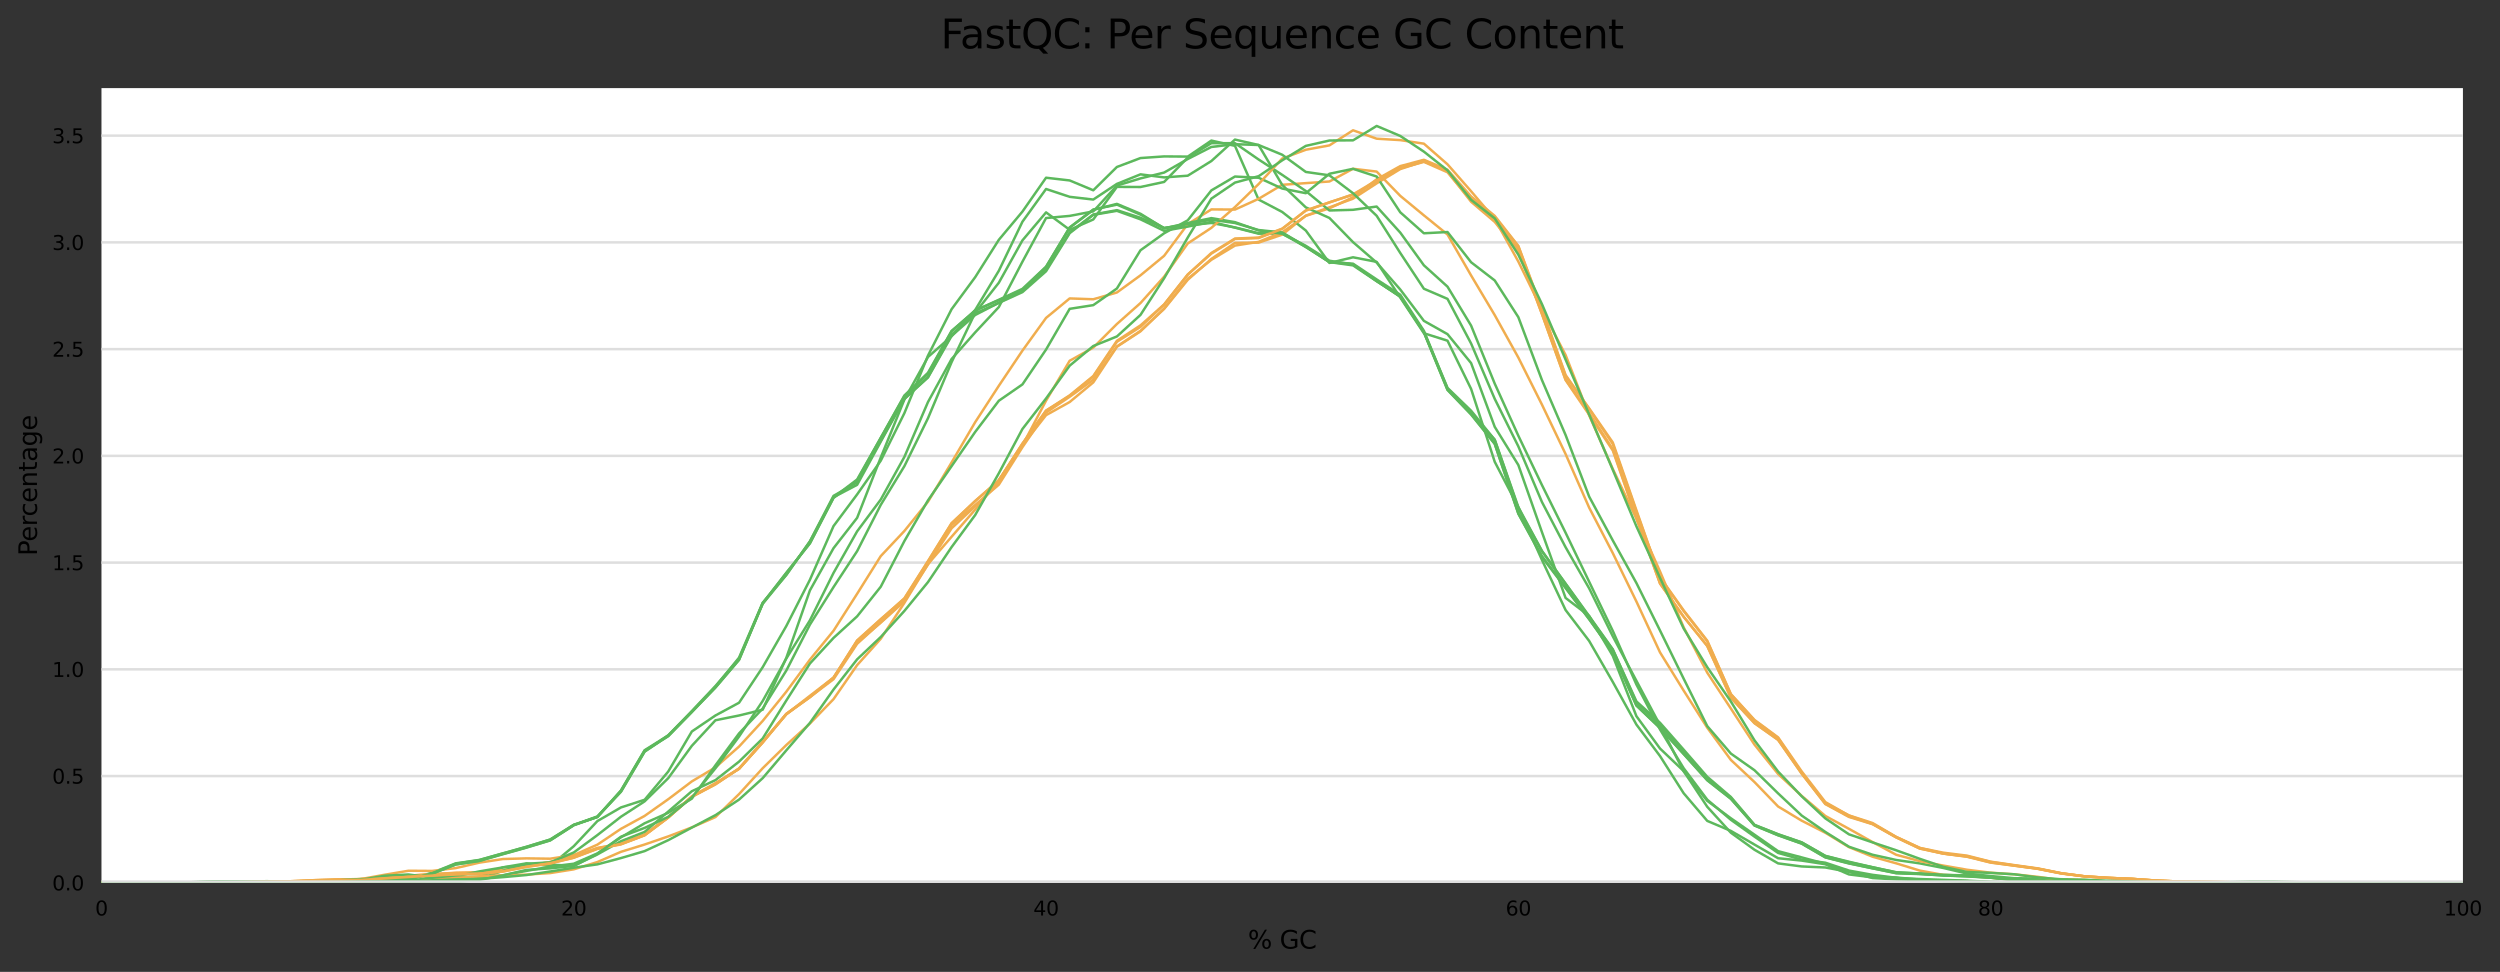 <?xml version="1.0" encoding="utf-8" standalone="no"?>
<!DOCTYPE svg PUBLIC "-//W3C//DTD SVG 1.1//EN"
  "http://www.w3.org/Graphics/SVG/1.1/DTD/svg11.dtd">
<svg height="388.845pt" version="1.1" viewBox="0 0 1000.281 388.845" width="1000.281pt" xmlns="http://www.w3.org/2000/svg" xmlns:xlink="http://www.w3.org/1999/xlink">
 <rect x="0" y="0" width="1000.281" height="388.845" fill="#333333" stroke="none"/>
 <defs>
  <style type="text/css">*{stroke-linecap:butt;stroke-linejoin:round;}</style>
 </defs>
 <g id="figure_1">
  <g id="axes_1">
   <g id="patch_1">
    <path d="M 40.601 353.224 
L 985.446 353.224 
L 985.446 35.256 
L 40.601 35.256 
z
" style="fill:#ffffff;"/>
   </g>
   <g id="matplotlib.axis_1">
    <g id="xtick_1">
     <g id="text_1">
      <!-- 0 -->
      <g transform="translate(38.056 366.303)scale(0.08 -0.08)">
       <defs>
        <path d="M 2034 4250 
Q 1547 4250 1301 3770 
Q 1056 3291 1056 2328 
Q 1056 1369 1301 889 
Q 1547 409 2034 409 
Q 2525 409 2770 889 
Q 3016 1369 3016 2328 
Q 3016 3291 2770 3770 
Q 2525 4250 2034 4250 
z
M 2034 4750 
Q 2819 4750 3233 4129 
Q 3647 3509 3647 2328 
Q 3647 1150 3233 529 
Q 2819 -91 2034 -91 
Q 1250 -91 836 529 
Q 422 1150 422 2328 
Q 422 3509 836 4129 
Q 1250 4750 2034 4750 
z
" id="DejaVuSans-30" transform="scale(0.016)"/>
       </defs>
       <use xlink:href="#DejaVuSans-30"/>
      </g>
     </g>
    </g>
    <g id="xtick_2">
     <g id="text_2">
      <!-- 20 -->
      <g transform="translate(224.48 366.303)scale(0.08 -0.08)">
       <defs>
        <path d="M 1228 531 
L 3431 531 
L 3431 0 
L 469 0 
L 469 531 
Q 828 903 1448 1529 
Q 2069 2156 2228 2338 
Q 2531 2678 2651 2914 
Q 2772 3150 2772 3378 
Q 2772 3750 2511 3984 
Q 2250 4219 1831 4219 
Q 1534 4219 1204 4116 
Q 875 4013 500 3803 
L 500 4441 
Q 881 4594 1212 4672 
Q 1544 4750 1819 4750 
Q 2544 4750 2975 4387 
Q 3406 4025 3406 3419 
Q 3406 3131 3298 2873 
Q 3191 2616 2906 2266 
Q 2828 2175 2409 1742 
Q 1991 1309 1228 531 
z
" id="DejaVuSans-32" transform="scale(0.016)"/>
       </defs>
       <use xlink:href="#DejaVuSans-32"/>
       <use x="63.623" xlink:href="#DejaVuSans-30"/>
      </g>
     </g>
    </g>
    <g id="xtick_3">
     <g id="text_3">
      <!-- 40 -->
      <g transform="translate(413.449 366.303)scale(0.08 -0.08)">
       <defs>
        <path d="M 2419 4116 
L 825 1625 
L 2419 1625 
L 2419 4116 
z
M 2253 4666 
L 3047 4666 
L 3047 1625 
L 3713 1625 
L 3713 1100 
L 3047 1100 
L 3047 0 
L 2419 0 
L 2419 1100 
L 313 1100 
L 313 1709 
L 2253 4666 
z
" id="DejaVuSans-34" transform="scale(0.016)"/>
       </defs>
       <use xlink:href="#DejaVuSans-34"/>
       <use x="63.623" xlink:href="#DejaVuSans-30"/>
      </g>
     </g>
    </g>
    <g id="xtick_4">
     <g id="text_4">
      <!-- 60 -->
      <g transform="translate(602.418 366.303)scale(0.08 -0.08)">
       <defs>
        <path d="M 2113 2584 
Q 1688 2584 1439 2293 
Q 1191 2003 1191 1497 
Q 1191 994 1439 701 
Q 1688 409 2113 409 
Q 2538 409 2786 701 
Q 3034 994 3034 1497 
Q 3034 2003 2786 2293 
Q 2538 2584 2113 2584 
z
M 3366 4563 
L 3366 3988 
Q 3128 4100 2886 4159 
Q 2644 4219 2406 4219 
Q 1781 4219 1451 3797 
Q 1122 3375 1075 2522 
Q 1259 2794 1537 2939 
Q 1816 3084 2150 3084 
Q 2853 3084 3261 2657 
Q 3669 2231 3669 1497 
Q 3669 778 3244 343 
Q 2819 -91 2113 -91 
Q 1303 -91 875 529 
Q 447 1150 447 2328 
Q 447 3434 972 4092 
Q 1497 4750 2381 4750 
Q 2619 4750 2861 4703 
Q 3103 4656 3366 4563 
z
" id="DejaVuSans-36" transform="scale(0.016)"/>
       </defs>
       <use xlink:href="#DejaVuSans-36"/>
       <use x="63.623" xlink:href="#DejaVuSans-30"/>
      </g>
     </g>
    </g>
    <g id="xtick_5">
     <g id="text_5">
      <!-- 80 -->
      <g transform="translate(791.387 366.303)scale(0.08 -0.08)">
       <defs>
        <path d="M 2034 2216 
Q 1584 2216 1326 1975 
Q 1069 1734 1069 1313 
Q 1069 891 1326 650 
Q 1584 409 2034 409 
Q 2484 409 2743 651 
Q 3003 894 3003 1313 
Q 3003 1734 2745 1975 
Q 2488 2216 2034 2216 
z
M 1403 2484 
Q 997 2584 770 2862 
Q 544 3141 544 3541 
Q 544 4100 942 4425 
Q 1341 4750 2034 4750 
Q 2731 4750 3128 4425 
Q 3525 4100 3525 3541 
Q 3525 3141 3298 2862 
Q 3072 2584 2669 2484 
Q 3125 2378 3379 2068 
Q 3634 1759 3634 1313 
Q 3634 634 3220 271 
Q 2806 -91 2034 -91 
Q 1263 -91 848 271 
Q 434 634 434 1313 
Q 434 1759 690 2068 
Q 947 2378 1403 2484 
z
M 1172 3481 
Q 1172 3119 1398 2916 
Q 1625 2713 2034 2713 
Q 2441 2713 2670 2916 
Q 2900 3119 2900 3481 
Q 2900 3844 2670 4047 
Q 2441 4250 2034 4250 
Q 1625 4250 1398 4047 
Q 1172 3844 1172 3481 
z
" id="DejaVuSans-38" transform="scale(0.016)"/>
       </defs>
       <use xlink:href="#DejaVuSans-38"/>
       <use x="63.623" xlink:href="#DejaVuSans-30"/>
      </g>
     </g>
    </g>
    <g id="xtick_6">
     <g id="text_6">
      <!-- 100 -->
      <g transform="translate(977.811 366.303)scale(0.08 -0.08)">
       <defs>
        <path d="M 794 531 
L 1825 531 
L 1825 4091 
L 703 3866 
L 703 4441 
L 1819 4666 
L 2450 4666 
L 2450 531 
L 3481 531 
L 3481 0 
L 794 0 
L 794 531 
z
" id="DejaVuSans-31" transform="scale(0.016)"/>
       </defs>
       <use xlink:href="#DejaVuSans-31"/>
       <use x="63.623" xlink:href="#DejaVuSans-30"/>
       <use x="127.246" xlink:href="#DejaVuSans-30"/>
      </g>
     </g>
    </g>
    <g id="text_7">
     <!-- % GC -->
     <g transform="translate(499.318 379.565)scale(0.1 -0.1)">
      <defs>
       <path d="M 4653 2053 
Q 4381 2053 4226 1822 
Q 4072 1591 4072 1178 
Q 4072 772 4226 539 
Q 4381 306 4653 306 
Q 4919 306 5073 539 
Q 5228 772 5228 1178 
Q 5228 1588 5073 1820 
Q 4919 2053 4653 2053 
z
M 4653 2450 
Q 5147 2450 5437 2106 
Q 5728 1763 5728 1178 
Q 5728 594 5436 251 
Q 5144 -91 4653 -91 
Q 4153 -91 3862 251 
Q 3572 594 3572 1178 
Q 3572 1766 3864 2108 
Q 4156 2450 4653 2450 
z
M 1428 4353 
Q 1159 4353 1004 4120 
Q 850 3888 850 3481 
Q 850 3069 1003 2837 
Q 1156 2606 1428 2606 
Q 1700 2606 1854 2837 
Q 2009 3069 2009 3481 
Q 2009 3884 1853 4118 
Q 1697 4353 1428 4353 
z
M 4250 4750 
L 4750 4750 
L 1831 -91 
L 1331 -91 
L 4250 4750 
z
M 1428 4750 
Q 1922 4750 2215 4408 
Q 2509 4066 2509 3481 
Q 2509 2891 2217 2550 
Q 1925 2209 1428 2209 
Q 931 2209 642 2551 
Q 353 2894 353 3481 
Q 353 4063 643 4406 
Q 934 4750 1428 4750 
z
" id="DejaVuSans-25" transform="scale(0.016)"/>
       <path id="DejaVuSans-20" transform="scale(0.016)"/>
       <path d="M 3809 666 
L 3809 1919 
L 2778 1919 
L 2778 2438 
L 4434 2438 
L 4434 434 
Q 4069 175 3628 42 
Q 3188 -91 2688 -91 
Q 1594 -91 976 548 
Q 359 1188 359 2328 
Q 359 3472 976 4111 
Q 1594 4750 2688 4750 
Q 3144 4750 3555 4637 
Q 3966 4525 4313 4306 
L 4313 3634 
Q 3963 3931 3569 4081 
Q 3175 4231 2741 4231 
Q 1884 4231 1454 3753 
Q 1025 3275 1025 2328 
Q 1025 1384 1454 906 
Q 1884 428 2741 428 
Q 3075 428 3337 486 
Q 3600 544 3809 666 
z
" id="DejaVuSans-47" transform="scale(0.016)"/>
       <path d="M 4122 4306 
L 4122 3641 
Q 3803 3938 3442 4084 
Q 3081 4231 2675 4231 
Q 1875 4231 1450 3742 
Q 1025 3253 1025 2328 
Q 1025 1406 1450 917 
Q 1875 428 2675 428 
Q 3081 428 3442 575 
Q 3803 722 4122 1019 
L 4122 359 
Q 3791 134 3420 21 
Q 3050 -91 2638 -91 
Q 1578 -91 968 557 
Q 359 1206 359 2328 
Q 359 3453 968 4101 
Q 1578 4750 2638 4750 
Q 3056 4750 3426 4639 
Q 3797 4528 4122 4306 
z
" id="DejaVuSans-43" transform="scale(0.016)"/>
      </defs>
      <use xlink:href="#DejaVuSans-25"/>
      <use x="95.02" xlink:href="#DejaVuSans-20"/>
      <use x="126.807" xlink:href="#DejaVuSans-47"/>
      <use x="204.297" xlink:href="#DejaVuSans-43"/>
     </g>
    </g>
   </g>
   <g id="matplotlib.axis_2">
    <g id="ytick_1">
     <g id="line2d_1">
      <path clip-path="url(#p7f0efc34e7)" d="M 40.601 353.224 
L 985.446 353.224 
" style="fill:none;stroke:#dedede;stroke-linecap:square;"/>
     </g>
     <g id="text_8">
      <!-- 0.0 -->
      <g transform="translate(20.878 356.263)scale(0.08 -0.08)">
       <defs>
        <path d="M 684 794 
L 1344 794 
L 1344 0 
L 684 0 
L 684 794 
z
" id="DejaVuSans-2e" transform="scale(0.016)"/>
       </defs>
       <use xlink:href="#DejaVuSans-30"/>
       <use x="63.623" xlink:href="#DejaVuSans-2e"/>
       <use x="95.41" xlink:href="#DejaVuSans-30"/>
      </g>
     </g>
    </g>
    <g id="ytick_2">
     <g id="line2d_2">
      <path clip-path="url(#p7f0efc34e7)" d="M 40.601 310.517 
L 985.446 310.517 
" style="fill:none;stroke:#dedede;stroke-linecap:square;"/>
     </g>
     <g id="text_9">
      <!-- 0.5 -->
      <g transform="translate(20.878 313.556)scale(0.08 -0.08)">
       <defs>
        <path d="M 691 4666 
L 3169 4666 
L 3169 4134 
L 1269 4134 
L 1269 2991 
Q 1406 3038 1543 3061 
Q 1681 3084 1819 3084 
Q 2600 3084 3056 2656 
Q 3513 2228 3513 1497 
Q 3513 744 3044 326 
Q 2575 -91 1722 -91 
Q 1428 -91 1123 -41 
Q 819 9 494 109 
L 494 744 
Q 775 591 1075 516 
Q 1375 441 1709 441 
Q 2250 441 2565 725 
Q 2881 1009 2881 1497 
Q 2881 1984 2565 2268 
Q 2250 2553 1709 2553 
Q 1456 2553 1204 2497 
Q 953 2441 691 2322 
L 691 4666 
z
" id="DejaVuSans-35" transform="scale(0.016)"/>
       </defs>
       <use xlink:href="#DejaVuSans-30"/>
       <use x="63.623" xlink:href="#DejaVuSans-2e"/>
       <use x="95.41" xlink:href="#DejaVuSans-35"/>
      </g>
     </g>
    </g>
    <g id="ytick_3">
     <g id="line2d_3">
      <path clip-path="url(#p7f0efc34e7)" d="M 40.601 267.809 
L 985.446 267.809 
" style="fill:none;stroke:#dedede;stroke-linecap:square;"/>
     </g>
     <g id="text_10">
      <!-- 1.0 -->
      <g transform="translate(20.878 270.849)scale(0.08 -0.08)">
       <use xlink:href="#DejaVuSans-31"/>
       <use x="63.623" xlink:href="#DejaVuSans-2e"/>
       <use x="95.41" xlink:href="#DejaVuSans-30"/>
      </g>
     </g>
    </g>
    <g id="ytick_4">
     <g id="line2d_4">
      <path clip-path="url(#p7f0efc34e7)" d="M 40.601 225.102 
L 985.446 225.102 
" style="fill:none;stroke:#dedede;stroke-linecap:square;"/>
     </g>
     <g id="text_11">
      <!-- 1.5 -->
      <g transform="translate(20.878 228.141)scale(0.08 -0.08)">
       <use xlink:href="#DejaVuSans-31"/>
       <use x="63.623" xlink:href="#DejaVuSans-2e"/>
       <use x="95.41" xlink:href="#DejaVuSans-35"/>
      </g>
     </g>
    </g>
    <g id="ytick_5">
     <g id="line2d_5">
      <path clip-path="url(#p7f0efc34e7)" d="M 40.601 182.395 
L 985.446 182.395 
" style="fill:none;stroke:#dedede;stroke-linecap:square;"/>
     </g>
     <g id="text_12">
      <!-- 2.0 -->
      <g transform="translate(20.878 185.434)scale(0.08 -0.08)">
       <use xlink:href="#DejaVuSans-32"/>
       <use x="63.623" xlink:href="#DejaVuSans-2e"/>
       <use x="95.41" xlink:href="#DejaVuSans-30"/>
      </g>
     </g>
    </g>
    <g id="ytick_6">
     <g id="line2d_6">
      <path clip-path="url(#p7f0efc34e7)" d="M 40.601 139.688 
L 985.446 139.688 
" style="fill:none;stroke:#dedede;stroke-linecap:square;"/>
     </g>
     <g id="text_13">
      <!-- 2.5 -->
      <g transform="translate(20.878 142.727)scale(0.08 -0.08)">
       <use xlink:href="#DejaVuSans-32"/>
       <use x="63.623" xlink:href="#DejaVuSans-2e"/>
       <use x="95.41" xlink:href="#DejaVuSans-35"/>
      </g>
     </g>
    </g>
    <g id="ytick_7">
     <g id="line2d_7">
      <path clip-path="url(#p7f0efc34e7)" d="M 40.601 96.98 
L 985.446 96.98 
" style="fill:none;stroke:#dedede;stroke-linecap:square;"/>
     </g>
     <g id="text_14">
      <!-- 3.0 -->
      <g transform="translate(20.878 100.02)scale(0.08 -0.08)">
       <defs>
        <path d="M 2597 2516 
Q 3050 2419 3304 2112 
Q 3559 1806 3559 1356 
Q 3559 666 3084 287 
Q 2609 -91 1734 -91 
Q 1441 -91 1130 -33 
Q 819 25 488 141 
L 488 750 
Q 750 597 1062 519 
Q 1375 441 1716 441 
Q 2309 441 2620 675 
Q 2931 909 2931 1356 
Q 2931 1769 2642 2001 
Q 2353 2234 1838 2234 
L 1294 2234 
L 1294 2753 
L 1863 2753 
Q 2328 2753 2575 2939 
Q 2822 3125 2822 3475 
Q 2822 3834 2567 4026 
Q 2313 4219 1838 4219 
Q 1578 4219 1281 4162 
Q 984 4106 628 3988 
L 628 4550 
Q 988 4650 1302 4700 
Q 1616 4750 1894 4750 
Q 2613 4750 3031 4423 
Q 3450 4097 3450 3541 
Q 3450 3153 3228 2886 
Q 3006 2619 2597 2516 
z
" id="DejaVuSans-33" transform="scale(0.016)"/>
       </defs>
       <use xlink:href="#DejaVuSans-33"/>
       <use x="63.623" xlink:href="#DejaVuSans-2e"/>
       <use x="95.41" xlink:href="#DejaVuSans-30"/>
      </g>
     </g>
    </g>
    <g id="ytick_8">
     <g id="line2d_8">
      <path clip-path="url(#p7f0efc34e7)" d="M 40.601 54.273 
L 985.446 54.273 
" style="fill:none;stroke:#dedede;stroke-linecap:square;"/>
     </g>
     <g id="text_15">
      <!-- 3.5 -->
      <g transform="translate(20.878 57.312)scale(0.08 -0.08)">
       <use xlink:href="#DejaVuSans-33"/>
       <use x="63.623" xlink:href="#DejaVuSans-2e"/>
       <use x="95.41" xlink:href="#DejaVuSans-35"/>
      </g>
     </g>
    </g>
    <g id="text_16">
     <!-- Percentage -->
     <g transform="translate(14.798 222.363)rotate(-90)scale(0.1 -0.1)">
      <defs>
       <path d="M 1259 4147 
L 1259 2394 
L 2053 2394 
Q 2494 2394 2734 2622 
Q 2975 2850 2975 3272 
Q 2975 3691 2734 3919 
Q 2494 4147 2053 4147 
L 1259 4147 
z
M 628 4666 
L 2053 4666 
Q 2838 4666 3239 4311 
Q 3641 3956 3641 3272 
Q 3641 2581 3239 2228 
Q 2838 1875 2053 1875 
L 1259 1875 
L 1259 0 
L 628 0 
L 628 4666 
z
" id="DejaVuSans-50" transform="scale(0.016)"/>
       <path d="M 3597 1894 
L 3597 1613 
L 953 1613 
Q 991 1019 1311 708 
Q 1631 397 2203 397 
Q 2534 397 2845 478 
Q 3156 559 3463 722 
L 3463 178 
Q 3153 47 2828 -22 
Q 2503 -91 2169 -91 
Q 1331 -91 842 396 
Q 353 884 353 1716 
Q 353 2575 817 3079 
Q 1281 3584 2069 3584 
Q 2775 3584 3186 3129 
Q 3597 2675 3597 1894 
z
M 3022 2063 
Q 3016 2534 2758 2815 
Q 2500 3097 2075 3097 
Q 1594 3097 1305 2825 
Q 1016 2553 972 2059 
L 3022 2063 
z
" id="DejaVuSans-65" transform="scale(0.016)"/>
       <path d="M 2631 2963 
Q 2534 3019 2420 3045 
Q 2306 3072 2169 3072 
Q 1681 3072 1420 2755 
Q 1159 2438 1159 1844 
L 1159 0 
L 581 0 
L 581 3500 
L 1159 3500 
L 1159 2956 
Q 1341 3275 1631 3429 
Q 1922 3584 2338 3584 
Q 2397 3584 2469 3576 
Q 2541 3569 2628 3553 
L 2631 2963 
z
" id="DejaVuSans-72" transform="scale(0.016)"/>
       <path d="M 3122 3366 
L 3122 2828 
Q 2878 2963 2633 3030 
Q 2388 3097 2138 3097 
Q 1578 3097 1268 2742 
Q 959 2388 959 1747 
Q 959 1106 1268 751 
Q 1578 397 2138 397 
Q 2388 397 2633 464 
Q 2878 531 3122 666 
L 3122 134 
Q 2881 22 2623 -34 
Q 2366 -91 2075 -91 
Q 1284 -91 818 406 
Q 353 903 353 1747 
Q 353 2603 823 3093 
Q 1294 3584 2113 3584 
Q 2378 3584 2631 3529 
Q 2884 3475 3122 3366 
z
" id="DejaVuSans-63" transform="scale(0.016)"/>
       <path d="M 3513 2113 
L 3513 0 
L 2938 0 
L 2938 2094 
Q 2938 2591 2744 2837 
Q 2550 3084 2163 3084 
Q 1697 3084 1428 2787 
Q 1159 2491 1159 1978 
L 1159 0 
L 581 0 
L 581 3500 
L 1159 3500 
L 1159 2956 
Q 1366 3272 1645 3428 
Q 1925 3584 2291 3584 
Q 2894 3584 3203 3211 
Q 3513 2838 3513 2113 
z
" id="DejaVuSans-6e" transform="scale(0.016)"/>
       <path d="M 1172 4494 
L 1172 3500 
L 2356 3500 
L 2356 3053 
L 1172 3053 
L 1172 1153 
Q 1172 725 1289 603 
Q 1406 481 1766 481 
L 2356 481 
L 2356 0 
L 1766 0 
Q 1100 0 847 248 
Q 594 497 594 1153 
L 594 3053 
L 172 3053 
L 172 3500 
L 594 3500 
L 594 4494 
L 1172 4494 
z
" id="DejaVuSans-74" transform="scale(0.016)"/>
       <path d="M 2194 1759 
Q 1497 1759 1228 1600 
Q 959 1441 959 1056 
Q 959 750 1161 570 
Q 1363 391 1709 391 
Q 2188 391 2477 730 
Q 2766 1069 2766 1631 
L 2766 1759 
L 2194 1759 
z
M 3341 1997 
L 3341 0 
L 2766 0 
L 2766 531 
Q 2569 213 2275 61 
Q 1981 -91 1556 -91 
Q 1019 -91 701 211 
Q 384 513 384 1019 
Q 384 1609 779 1909 
Q 1175 2209 1959 2209 
L 2766 2209 
L 2766 2266 
Q 2766 2663 2505 2880 
Q 2244 3097 1772 3097 
Q 1472 3097 1187 3025 
Q 903 2953 641 2809 
L 641 3341 
Q 956 3463 1253 3523 
Q 1550 3584 1831 3584 
Q 2591 3584 2966 3190 
Q 3341 2797 3341 1997 
z
" id="DejaVuSans-61" transform="scale(0.016)"/>
       <path d="M 2906 1791 
Q 2906 2416 2648 2759 
Q 2391 3103 1925 3103 
Q 1463 3103 1205 2759 
Q 947 2416 947 1791 
Q 947 1169 1205 825 
Q 1463 481 1925 481 
Q 2391 481 2648 825 
Q 2906 1169 2906 1791 
z
M 3481 434 
Q 3481 -459 3084 -895 
Q 2688 -1331 1869 -1331 
Q 1566 -1331 1297 -1286 
Q 1028 -1241 775 -1147 
L 775 -588 
Q 1028 -725 1275 -790 
Q 1522 -856 1778 -856 
Q 2344 -856 2625 -561 
Q 2906 -266 2906 331 
L 2906 616 
Q 2728 306 2450 153 
Q 2172 0 1784 0 
Q 1141 0 747 490 
Q 353 981 353 1791 
Q 353 2603 747 3093 
Q 1141 3584 1784 3584 
Q 2172 3584 2450 3431 
Q 2728 3278 2906 2969 
L 2906 3500 
L 3481 3500 
L 3481 434 
z
" id="DejaVuSans-67" transform="scale(0.016)"/>
      </defs>
      <use xlink:href="#DejaVuSans-50"/>
      <use x="56.678" xlink:href="#DejaVuSans-65"/>
      <use x="118.201" xlink:href="#DejaVuSans-72"/>
      <use x="157.064" xlink:href="#DejaVuSans-63"/>
      <use x="212.045" xlink:href="#DejaVuSans-65"/>
      <use x="273.568" xlink:href="#DejaVuSans-6e"/>
      <use x="336.947" xlink:href="#DejaVuSans-74"/>
      <use x="376.156" xlink:href="#DejaVuSans-61"/>
      <use x="437.436" xlink:href="#DejaVuSans-67"/>
      <use x="500.912" xlink:href="#DejaVuSans-65"/>
     </g>
    </g>
   </g>
   <g id="line2d_9">
    <path clip-path="url(#p7f0efc34e7)" d="M 40.601 353.224 
L 50.049 353.2 
L 59.498 353.19 
L 68.946 353.205 
L 78.394 352.944 
L 87.843 352.684 
L 97.291 352.785 
L 106.74 352.915 
L 116.188 352.934 
L 125.637 352.761 
L 135.085 352.167 
L 144.534 351.719 
L 153.982 351.704 
L 163.43 351.7 
L 172.879 349.254 
L 182.327 345.438 
L 191.776 344.068 
L 201.224 341.444 
L 210.673 338.849 
L 220.121 335.916 
L 229.57 330.007 
L 239.018 326.891 
L 248.467 316.327 
L 257.915 300.167 
L 267.363 294.249 
L 276.812 284.495 
L 286.26 274.476 
L 295.709 263.497 
L 305.157 241.612 
L 314.606 229.996 
L 324.054 216.586 
L 333.503 198.396 
L 342.951 192.993 
L 352.399 176.351 
L 361.848 159.627 
L 371.296 151.012 
L 380.745 134.408 
L 390.193 126.034 
L 399.642 121.138 
L 409.09 116.15 
L 418.539 107.94 
L 427.987 92.987 
L 437.436 85.828 
L 446.884 84.082 
L 456.332 87.131 
L 465.781 91.241 
L 475.229 90.184 
L 484.678 89.2 
L 494.126 90.99 
L 503.575 93.32 
L 513.023 93.527 
L 522.472 98.77 
L 531.92 104.868 
L 541.368 106.185 
L 550.817 112.509 
L 560.265 118.572 
L 569.714 132.865 
L 579.162 155.204 
L 588.611 164.345 
L 598.059 175.97 
L 607.508 203.403 
L 616.956 220.484 
L 626.405 233.503 
L 635.853 246.532 
L 645.301 259.831 
L 654.75 281.133 
L 664.198 289.975 
L 673.647 300.727 
L 683.095 311.547 
L 692.544 319.231 
L 701.992 330.089 
L 711.441 333.852 
L 720.889 337.045 
L 730.337 342.481 
L 739.786 344.98 
L 749.234 347.011 
L 758.683 348.984 
L 768.131 349.49 
L 777.58 350.108 
L 787.028 350.325 
L 796.477 351.01 
L 805.925 352.085 
L 815.374 352.496 
L 824.822 352.539 
L 834.27 352.611 
L 843.719 352.746 
L 853.167 352.973 
L 862.616 353.07 
L 872.064 353.108 
L 881.513 353.156 
L 890.961 353.18 
L 900.41 353.209 
L 909.858 353.224 
L 919.306 353.224 
L 928.755 353.224 
L 938.203 353.224 
L 947.652 353.224 
L 957.1 353.224 
L 966.549 353.224 
L 975.997 353.224 
L 985.446 353.224 
" style="fill:none;stroke:#5cb85c;stroke-linecap:square;"/>
   </g>
   <g id="line2d_10">
    <path clip-path="url(#p7f0efc34e7)" d="M 40.601 353.169 
L 50.049 353.146 
L 59.498 353.146 
L 68.946 353.097 
L 78.394 353.008 
L 87.843 353.041 
L 97.291 352.947 
L 106.74 352.803 
L 116.188 352.604 
L 125.637 352.178 
L 135.085 351.857 
L 144.534 351.757 
L 153.982 351.088 
L 163.43 350.352 
L 172.879 349.798 
L 182.327 349.311 
L 191.776 349.151 
L 201.224 348.304 
L 210.673 346.417 
L 220.121 344.906 
L 229.57 342.654 
L 239.018 339.367 
L 248.467 337.712 
L 257.915 334.049 
L 267.363 327.01 
L 276.812 318.803 
L 286.26 313.723 
L 295.709 307.58 
L 305.157 297.11 
L 314.606 285.755 
L 324.054 278.395 
L 333.503 271.101 
L 342.951 257.15 
L 352.399 249.126 
L 361.848 240.62 
L 371.296 225.037 
L 380.745 210.073 
L 390.193 202.038 
L 399.642 193.925 
L 409.09 178.928 
L 418.539 165.094 
L 427.987 158.752 
L 437.436 151.945 
L 446.884 138.62 
L 456.332 132.35 
L 465.781 123.606 
L 475.229 111.968 
L 484.678 103.596 
L 494.126 97.182 
L 503.575 97.082 
L 513.023 93.889 
L 522.472 86.291 
L 531.92 82.96 
L 541.368 79.49 
L 550.817 73.364 
L 560.265 67.653 
L 569.714 64.554 
L 579.162 68.439 
L 588.611 79.23 
L 598.059 86.911 
L 607.508 98.554 
L 616.956 124.088 
L 626.405 150.363 
L 635.853 163.406 
L 645.301 177.041 
L 654.75 204.18 
L 664.198 231.124 
L 673.647 244.472 
L 683.095 256.597 
L 692.544 277.736 
L 701.992 288.035 
L 711.441 295.035 
L 720.889 308.665 
L 730.337 320.917 
L 739.786 326.318 
L 749.234 329.594 
L 758.683 334.896 
L 768.131 339.251 
L 777.58 341.503 
L 787.028 342.571 
L 796.477 344.868 
L 805.925 346.24 
L 815.374 347.563 
L 824.822 349.45 
L 834.27 350.651 
L 843.719 351.265 
L 853.167 351.663 
L 862.616 352.322 
L 872.064 352.715 
L 881.513 352.837 
L 890.961 352.958 
L 900.41 353.13 
L 909.858 353.196 
L 919.306 353.213 
L 928.755 353.213 
L 938.203 353.213 
L 947.652 353.213 
L 957.1 353.218 
L 966.549 353.224 
L 975.997 353.224 
L 985.446 353.224 
" style="fill:none;stroke:#f0ad4e;stroke-linecap:square;"/>
   </g>
   <g id="line2d_11">
    <path clip-path="url(#p7f0efc34e7)" d="M 40.601 353.224 
L 50.049 353.224 
L 59.498 353.224 
L 68.946 353.224 
L 78.394 353.224 
L 87.843 353.224 
L 97.291 352.86 
L 106.74 352.568 
L 116.188 352.86 
L 125.637 353.078 
L 135.085 353.005 
L 144.534 352.86 
L 153.982 352.35 
L 163.43 352.204 
L 172.879 351.402 
L 182.327 350.892 
L 191.776 350.819 
L 201.224 347.031 
L 210.673 345.428 
L 220.121 346.448 
L 229.57 338.579 
L 239.018 328.524 
L 248.467 323.06 
L 257.915 319.999 
L 267.363 308.706 
L 276.812 292.677 
L 286.26 286.265 
L 295.709 281.165 
L 305.157 266.957 
L 314.606 250.49 
L 324.054 231.984 
L 333.503 210.49 
L 342.951 197.812 
L 352.399 184.333 
L 361.848 165.316 
L 371.296 142.292 
L 380.745 123.713 
L 390.193 110.889 
L 399.642 95.953 
L 409.09 84.66 
L 418.539 71.107 
L 427.987 72.2 
L 437.436 76.135 
L 446.884 66.809 
L 456.332 63.238 
L 465.781 62.583 
L 475.229 62.656 
L 484.678 56.244 
L 494.126 58.357 
L 503.575 79.851 
L 513.023 84.805 
L 522.472 92.237 
L 531.92 105.206 
L 541.368 102.948 
L 550.817 104.769 
L 560.265 119.05 
L 569.714 133.33 
L 579.162 136.318 
L 588.611 155.626 
L 598.059 184.77 
L 607.508 202.912 
L 616.956 224.042 
L 626.405 244.079 
L 635.853 256.465 
L 645.301 272.859 
L 654.75 289.908 
L 664.198 302.513 
L 673.647 317.376 
L 683.095 328.451 
L 692.544 332.459 
L 701.992 337.923 
L 711.441 343.388 
L 720.889 344.335 
L 730.337 345.792 
L 739.786 349.872 
L 749.234 351.038 
L 758.683 351.111 
L 768.131 351.912 
L 777.58 352.422 
L 787.028 352.568 
L 796.477 353.005 
L 805.925 353.224 
L 815.374 353.224 
L 824.822 353.224 
L 834.27 353.224 
L 843.719 353.224 
L 853.167 353.224 
L 862.616 353.224 
L 872.064 353.224 
L 881.513 353.224 
L 890.961 353.224 
L 900.41 353.224 
L 909.858 353.224 
L 919.306 353.224 
L 928.755 353.224 
L 938.203 353.224 
L 947.652 353.224 
L 957.1 353.224 
L 966.549 353.224 
L 975.997 353.224 
L 985.446 353.224 
" style="fill:none;stroke:#5cb85c;stroke-linecap:square;"/>
   </g>
   <g id="line2d_12">
    <path clip-path="url(#p7f0efc34e7)" d="M 40.601 353.224 
L 50.049 353.224 
L 59.498 353.158 
L 68.946 353.158 
L 78.394 353.224 
L 87.843 353.224 
L 97.291 353.026 
L 106.74 352.893 
L 116.188 352.827 
L 125.637 352.563 
L 135.085 352.233 
L 144.534 351.704 
L 153.982 349.986 
L 163.43 348.399 
L 172.879 348.466 
L 182.327 347.342 
L 191.776 345.161 
L 201.224 343.707 
L 210.673 343.443 
L 220.121 343.575 
L 229.57 342.121 
L 239.018 337.958 
L 248.467 331.613 
L 257.915 326.458 
L 267.363 319.783 
L 276.812 312.646 
L 286.26 307.029 
L 295.709 298.701 
L 305.157 288.458 
L 314.606 276.76 
L 324.054 263.939 
L 333.503 252.374 
L 342.951 237.57 
L 352.399 222.502 
L 361.848 212.457 
L 371.296 200.759 
L 380.745 185.03 
L 390.193 168.905 
L 399.642 154.366 
L 409.09 140.289 
L 418.539 127.204 
L 427.987 119.405 
L 437.436 119.736 
L 446.884 117.026 
L 456.332 110.153 
L 465.781 102.355 
L 475.229 89.666 
L 484.678 83.784 
L 494.126 83.85 
L 503.575 79.554 
L 513.023 73.937 
L 522.472 73.276 
L 531.92 72.615 
L 541.368 67.526 
L 550.817 68.65 
L 560.265 78.365 
L 569.714 86.163 
L 579.162 93.829 
L 588.611 110.219 
L 598.059 126.08 
L 607.508 143.065 
L 616.956 161.9 
L 626.405 181.66 
L 635.853 203.138 
L 645.301 221.313 
L 654.75 240.676 
L 664.198 261.031 
L 673.647 276.298 
L 683.095 291.167 
L 692.544 304.055 
L 701.992 312.91 
L 711.441 322.691 
L 720.889 328.375 
L 730.337 333.199 
L 739.786 338.949 
L 749.234 342.782 
L 758.683 345.426 
L 768.131 348.333 
L 777.58 350.052 
L 787.028 350.448 
L 796.477 351.175 
L 805.925 352.034 
L 815.374 352.1 
L 824.822 351.77 
L 834.27 352.1 
L 843.719 352.695 
L 853.167 352.761 
L 862.616 352.96 
L 872.064 353.158 
L 881.513 353.158 
L 890.961 353.158 
L 900.41 353.158 
L 909.858 353.158 
L 919.306 353.158 
L 928.755 353.158 
L 938.203 353.224 
L 947.652 353.224 
L 957.1 353.224 
L 966.549 353.224 
L 975.997 353.224 
L 985.446 353.224 
" style="fill:none;stroke:#f0ad4e;stroke-linecap:square;"/>
   </g>
   <g id="line2d_13">
    <path clip-path="url(#p7f0efc34e7)" d="M 40.601 353.224 
L 50.049 353.2 
L 59.498 353.19 
L 68.946 353.205 
L 78.394 352.939 
L 87.843 352.674 
L 97.291 352.8 
L 106.74 352.925 
L 116.188 352.915 
L 125.637 352.766 
L 135.085 352.202 
L 144.534 351.768 
L 153.982 351.748 
L 163.43 351.734 
L 172.879 349.386 
L 182.327 345.586 
L 191.776 344.14 
L 201.224 341.449 
L 210.673 338.797 
L 220.121 335.928 
L 229.57 330.031 
L 239.018 326.839 
L 248.467 316.279 
L 257.915 300.343 
L 267.363 294.581 
L 276.812 284.822 
L 286.26 274.754 
L 295.709 263.119 
L 305.157 241.151 
L 314.606 230.051 
L 324.054 216.675 
L 333.503 198.931 
L 342.951 193.974 
L 352.399 176.712 
L 361.848 159.556 
L 371.296 150.901 
L 380.745 133.923 
L 390.193 125.374 
L 399.642 121.199 
L 409.09 116.888 
L 418.539 108.532 
L 427.987 93.3 
L 437.436 85.966 
L 446.884 84.355 
L 456.332 87.759 
L 465.781 92.359 
L 475.229 90.667 
L 484.678 88.767 
L 494.126 91.082 
L 503.575 93.502 
L 513.023 93.121 
L 522.472 98.84 
L 531.92 104.829 
L 541.368 105.508 
L 550.817 111.806 
L 560.265 117.934 
L 569.714 132.351 
L 579.162 155.457 
L 588.611 165.328 
L 598.059 175.936 
L 607.508 202.909 
L 616.956 220.47 
L 626.405 233.609 
L 635.853 246.807 
L 645.301 259.888 
L 654.75 280.641 
L 664.198 289.2 
L 673.647 299.943 
L 683.095 310.811 
L 692.544 318.888 
L 701.992 330.045 
L 711.441 333.782 
L 720.889 337.066 
L 730.337 342.447 
L 739.786 344.791 
L 749.234 346.984 
L 758.683 349.101 
L 768.131 349.516 
L 777.58 350.042 
L 787.028 350.254 
L 796.477 350.948 
L 805.925 352.009 
L 815.374 352.404 
L 824.822 352.467 
L 834.27 352.554 
L 843.719 352.747 
L 853.167 353.007 
L 862.616 353.079 
L 872.064 353.113 
L 881.513 353.156 
L 890.961 353.185 
L 900.41 353.214 
L 909.858 353.224 
L 919.306 353.219 
L 928.755 353.219 
L 938.203 353.224 
L 947.652 353.224 
L 957.1 353.224 
L 966.549 353.224 
L 975.997 353.224 
L 985.446 353.224 
" style="fill:none;stroke:#5cb85c;stroke-linecap:square;"/>
   </g>
   <g id="line2d_14">
    <path clip-path="url(#p7f0efc34e7)" d="M 40.601 353.157 
L 50.049 353.141 
L 59.498 353.141 
L 68.946 353.097 
L 78.394 353.019 
L 87.843 353.052 
L 97.291 352.958 
L 106.74 352.814 
L 116.188 352.598 
L 125.637 352.178 
L 135.085 351.862 
L 144.534 351.735 
L 153.982 351.071 
L 163.43 350.357 
L 172.879 349.753 
L 182.327 349.2 
L 191.776 349.001 
L 201.224 348.159 
L 210.673 346.344 
L 220.121 344.932 
L 229.57 342.729 
L 239.018 339.297 
L 248.467 337.482 
L 257.915 333.895 
L 267.363 326.898 
L 276.812 318.806 
L 286.26 313.874 
L 295.709 307.453 
L 305.157 296.737 
L 314.606 285.827 
L 324.054 278.892 
L 333.503 271.768 
L 342.951 257.581 
L 352.399 248.968 
L 361.848 240.372 
L 371.296 225.881 
L 380.745 211.373 
L 390.193 202.572 
L 399.642 193.35 
L 409.09 178.134 
L 418.539 166.106 
L 427.987 160.853 
L 437.436 153.004 
L 446.884 138.74 
L 456.332 132.568 
L 465.781 123.429 
L 475.229 111.501 
L 484.678 103.957 
L 494.126 98.261 
L 503.575 96.772 
L 513.023 92.903 
L 522.472 86.355 
L 531.92 83.343 
L 541.368 78.926 
L 550.817 71.747 
L 560.265 66.456 
L 569.714 63.937 
L 579.162 67.911 
L 588.611 78.605 
L 598.059 86.371 
L 607.508 98.421 
L 616.956 123.64 
L 626.405 150.037 
L 635.853 163.626 
L 645.301 177.664 
L 654.75 204.703 
L 664.198 230.934 
L 673.647 244.213 
L 683.095 256.358 
L 692.544 277.773 
L 701.992 288.285 
L 711.441 295.276 
L 720.889 309.224 
L 730.337 321.302 
L 739.786 326.251 
L 749.234 329.301 
L 758.683 334.847 
L 768.131 339.275 
L 777.58 341.174 
L 787.028 342.353 
L 796.477 344.761 
L 805.925 346.139 
L 815.374 347.456 
L 824.822 349.388 
L 834.27 350.644 
L 843.719 351.242 
L 853.167 351.657 
L 862.616 352.355 
L 872.064 352.748 
L 881.513 352.859 
L 890.961 352.969 
L 900.41 353.13 
L 909.858 353.196 
L 919.306 353.213 
L 928.755 353.218 
L 938.203 353.218 
L 947.652 353.213 
L 957.1 353.218 
L 966.549 353.224 
L 975.997 353.224 
L 985.446 353.224 
" style="fill:none;stroke:#f0ad4e;stroke-linecap:square;"/>
   </g>
   <g id="line2d_15">
    <path clip-path="url(#p7f0efc34e7)" d="M 40.601 353.224 
L 50.049 353.224 
L 59.498 353.224 
L 68.946 353.224 
L 78.394 353.224 
L 87.843 353.224 
L 97.291 353.088 
L 106.74 352.815 
L 116.188 352.951 
L 125.637 353.088 
L 135.085 352.815 
L 144.534 352.542 
L 153.982 352.679 
L 163.43 353.088 
L 172.879 351.315 
L 182.327 350.906 
L 191.776 351.588 
L 201.224 348.452 
L 210.673 345.588 
L 220.121 345.043 
L 229.57 341.089 
L 239.018 334.135 
L 248.467 326.772 
L 257.915 320.636 
L 267.363 311.365 
L 276.812 298.412 
L 286.26 288.185 
L 295.709 286.276 
L 305.157 283.959 
L 314.606 263.233 
L 324.054 236.236 
L 333.503 219.329 
L 342.951 207.194 
L 352.399 183.06 
L 361.848 159.881 
L 371.296 142.837 
L 380.745 134.52 
L 390.193 124.021 
L 399.642 108.341 
L 409.09 88.707 
L 418.539 75.617 
L 427.987 78.753 
L 437.436 79.844 
L 446.884 73.572 
L 456.332 69.754 
L 465.781 70.981 
L 475.229 70.299 
L 484.678 64.436 
L 494.126 55.846 
L 503.575 58.028 
L 513.023 73.981 
L 522.472 82.98 
L 531.92 87.207 
L 541.368 96.888 
L 550.817 105.068 
L 560.265 115.84 
L 569.714 128.384 
L 579.162 133.702 
L 588.611 145.291 
L 598.059 170.789 
L 607.508 186.06 
L 616.956 212.921 
L 626.405 239.236 
L 635.853 246.463 
L 645.301 262.415 
L 654.75 286.549 
L 664.198 299.502 
L 673.647 308.501 
L 683.095 322.818 
L 692.544 333.181 
L 701.992 339.998 
L 711.441 345.452 
L 720.889 346.679 
L 730.337 347.088 
L 739.786 348.861 
L 749.234 351.315 
L 758.683 351.86 
L 768.131 352.133 
L 777.58 352.542 
L 787.028 352.542 
L 796.477 353.088 
L 805.925 353.088 
L 815.374 353.088 
L 824.822 353.224 
L 834.27 353.224 
L 843.719 353.224 
L 853.167 353.224 
L 862.616 353.224 
L 872.064 353.224 
L 881.513 353.224 
L 890.961 353.224 
L 900.41 353.224 
L 909.858 353.224 
L 919.306 353.224 
L 928.755 353.224 
L 938.203 353.224 
L 947.652 353.224 
L 957.1 353.224 
L 966.549 353.224 
L 975.997 353.224 
L 985.446 353.224 
" style="fill:none;stroke:#5cb85c;stroke-linecap:square;"/>
   </g>
   <g id="line2d_16">
    <path clip-path="url(#p7f0efc34e7)" d="M 40.601 353.224 
L 50.049 353.224 
L 59.498 353.224 
L 68.946 353.224 
L 78.394 353.224 
L 87.843 353.224 
L 97.291 353.224 
L 106.74 353.224 
L 116.188 352.977 
L 125.637 352.73 
L 135.085 352.483 
L 144.534 351.99 
L 153.982 350.386 
L 163.43 349.892 
L 172.879 351.126 
L 182.327 350.632 
L 191.776 348.658 
L 201.224 347.054 
L 210.673 346.067 
L 220.121 345.943 
L 229.57 346.437 
L 239.018 341.871 
L 248.467 336.565 
L 257.915 332.862 
L 267.363 324.718 
L 276.812 316.573 
L 286.26 312.131 
L 295.709 304.727 
L 305.157 295.471 
L 314.606 280.293 
L 324.054 265.484 
L 333.503 255.242 
L 342.951 246.604 
L 352.399 234.757 
L 361.848 216.493 
L 371.296 200.204 
L 380.745 186.507 
L 390.193 172.809 
L 399.642 160.345 
L 409.09 153.805 
L 418.539 139.86 
L 427.987 123.571 
L 437.436 122.09 
L 446.884 115.427 
L 456.332 100.125 
L 465.781 93.337 
L 475.229 88.154 
L 484.678 76.184 
L 494.126 70.631 
L 503.575 71.125 
L 513.023 75.444 
L 522.472 77.295 
L 531.92 69.521 
L 541.368 67.546 
L 550.817 70.631 
L 560.265 84.946 
L 569.714 93.337 
L 579.162 92.844 
L 588.611 104.937 
L 598.059 112.218 
L 607.508 126.903 
L 616.956 152.077 
L 626.405 174.043 
L 635.853 198.723 
L 645.301 216.247 
L 654.75 233.276 
L 664.198 252.28 
L 673.647 271.531 
L 683.095 290.535 
L 692.544 301.518 
L 701.992 308.182 
L 711.441 317.437 
L 720.889 326.322 
L 730.337 332.862 
L 739.786 338.786 
L 749.234 341.994 
L 758.683 344.092 
L 768.131 345.45 
L 777.58 347.301 
L 787.028 349.522 
L 796.477 350.509 
L 805.925 351.373 
L 815.374 351.496 
L 824.822 351.99 
L 834.27 352.607 
L 843.719 352.607 
L 853.167 352.73 
L 862.616 352.73 
L 872.064 352.977 
L 881.513 353.224 
L 890.961 352.977 
L 900.41 352.73 
L 909.858 352.73 
L 919.306 352.977 
L 928.755 353.224 
L 938.203 353.224 
L 947.652 353.224 
L 957.1 353.224 
L 966.549 353.224 
L 975.997 353.224 
L 985.446 353.224 
" style="fill:none;stroke:#5cb85c;stroke-linecap:square;"/>
   </g>
   <g id="line2d_17">
    <path clip-path="url(#p7f0efc34e7)" d="M 40.601 353.224 
L 50.049 353.198 
L 59.498 353.194 
L 68.946 353.215 
L 78.394 352.995 
L 87.843 352.774 
L 97.291 352.842 
L 106.74 352.944 
L 116.188 352.969 
L 125.637 352.817 
L 135.085 352.252 
L 144.534 351.811 
L 153.982 351.79 
L 163.43 351.782 
L 172.879 349.542 
L 182.327 345.893 
L 191.776 344.489 
L 201.224 341.783 
L 210.673 339.14 
L 220.121 336.268 
L 229.57 330.21 
L 239.018 326.867 
L 248.467 316.758 
L 257.915 300.752 
L 267.363 294.427 
L 276.812 284.895 
L 286.26 275.096 
L 295.709 263.981 
L 305.157 241.349 
L 314.606 229.183 
L 324.054 217.385 
L 333.503 199.224 
L 342.951 192.237 
L 352.399 175.213 
L 361.848 158.24 
L 371.296 149.149 
L 380.745 132.406 
L 390.193 124.269 
L 399.642 119.942 
L 409.09 115.568 
L 418.539 106.689 
L 427.987 91.078 
L 437.436 83.964 
L 446.884 81.576 
L 456.332 85.534 
L 465.781 91.354 
L 475.229 89.263 
L 484.678 87.273 
L 494.126 88.881 
L 503.575 92.202 
L 513.023 93.526 
L 522.472 98.349 
L 531.92 104.318 
L 541.368 105.82 
L 550.817 112.408 
L 560.265 118.742 
L 569.714 132.953 
L 579.162 156.035 
L 588.611 165.881 
L 598.059 177.61 
L 607.508 205.554 
L 616.956 222.879 
L 626.405 235.287 
L 635.853 247.789 
L 645.301 260.973 
L 654.75 282.299 
L 664.198 291.318 
L 673.647 301.643 
L 683.095 312.083 
L 692.544 319.532 
L 701.992 330.291 
L 711.441 334.219 
L 720.889 337.549 
L 730.337 343.055 
L 739.786 345.49 
L 749.234 347.429 
L 758.683 349.308 
L 768.131 349.652 
L 777.58 350.288 
L 787.028 350.67 
L 796.477 351.196 
L 805.925 352.1 
L 815.374 352.507 
L 824.822 352.537 
L 834.27 352.592 
L 843.719 352.723 
L 853.167 352.952 
L 862.616 353.054 
L 872.064 353.101 
L 881.513 353.16 
L 890.961 353.181 
L 900.41 353.207 
L 909.858 353.224 
L 919.306 353.22 
L 928.755 353.22 
L 938.203 353.224 
L 947.652 353.224 
L 957.1 353.224 
L 966.549 353.224 
L 975.997 353.224 
L 985.446 353.224 
" style="fill:none;stroke:#5cb85c;stroke-linecap:square;"/>
   </g>
   <g id="line2d_18">
    <path clip-path="url(#p7f0efc34e7)" d="M 40.601 353.165 
L 50.049 353.156 
L 59.498 353.156 
L 68.946 353.097 
L 78.394 353.015 
L 87.843 353.049 
L 97.291 352.985 
L 106.74 352.873 
L 116.188 352.732 
L 125.637 352.377 
L 135.085 352.095 
L 144.534 352.012 
L 153.982 351.452 
L 163.43 350.829 
L 172.879 350.24 
L 182.327 349.705 
L 191.776 349.534 
L 201.224 348.649 
L 210.673 346.78 
L 220.121 345.392 
L 229.57 343.114 
L 239.018 339.552 
L 248.467 337.673 
L 257.915 334.193 
L 267.363 327.13 
L 276.812 318.622 
L 286.26 313.365 
L 295.709 307.578 
L 305.157 297.035 
L 314.606 285.626 
L 324.054 278.788 
L 333.503 271.151 
L 342.951 256.276 
L 352.399 247.724 
L 361.848 239.547 
L 371.296 224.716 
L 380.745 209.428 
L 390.193 200.487 
L 399.642 192.183 
L 409.09 177.518 
L 418.539 164.298 
L 427.987 158.185 
L 437.436 150.456 
L 446.884 136.35 
L 456.332 130.178 
L 465.781 121.806 
L 475.229 109.886 
L 484.678 101.213 
L 494.126 95.44 
L 503.575 95.056 
L 513.023 91.488 
L 522.472 84.255 
L 531.92 80.945 
L 541.368 77.879 
L 550.817 72.729 
L 560.265 67.36 
L 569.714 64.085 
L 579.162 68.621 
L 588.611 80.726 
L 598.059 88.791 
L 607.508 100.575 
L 616.956 125.647 
L 626.405 152.067 
L 635.853 165.963 
L 645.301 180.253 
L 654.75 207.33 
L 664.198 233.453 
L 673.647 246.736 
L 683.095 258.481 
L 692.544 279.192 
L 701.992 289.36 
L 711.441 296.038 
L 720.889 309.52 
L 730.337 321.567 
L 739.786 326.673 
L 749.234 329.661 
L 758.683 335.04 
L 768.131 339.522 
L 777.58 341.533 
L 787.028 342.71 
L 796.477 345.052 
L 805.925 346.337 
L 815.374 347.646 
L 824.822 349.515 
L 834.27 350.678 
L 843.719 351.267 
L 853.167 351.652 
L 862.616 352.309 
L 872.064 352.723 
L 881.513 352.864 
L 890.961 352.976 
L 900.41 353.131 
L 909.858 353.195 
L 919.306 353.214 
L 928.755 353.214 
L 938.203 353.214 
L 947.652 353.214 
L 957.1 353.219 
L 966.549 353.224 
L 975.997 353.224 
L 985.446 353.224 
" style="fill:none;stroke:#f0ad4e;stroke-linecap:square;"/>
   </g>
   <g id="line2d_19">
    <path clip-path="url(#p7f0efc34e7)" d="M 40.601 353.224 
L 50.049 353.224 
L 59.498 353.224 
L 68.946 353.224 
L 78.394 353.224 
L 87.843 353.224 
L 97.291 353.179 
L 106.74 353.179 
L 116.188 353.224 
L 125.637 353.224 
L 135.085 353.224 
L 144.534 353.179 
L 153.982 352.954 
L 163.43 352.505 
L 172.879 352.55 
L 182.327 352.46 
L 191.776 351.426 
L 201.224 350.212 
L 210.673 348.459 
L 220.121 346.75 
L 229.57 345.582 
L 239.018 341.446 
L 248.467 335.017 
L 257.915 329.398 
L 267.363 325.217 
L 276.812 319.553 
L 286.26 306.201 
L 295.709 293.434 
L 305.157 283.499 
L 314.606 268.305 
L 324.054 249.918 
L 333.503 234.904 
L 342.951 220.518 
L 352.399 201.997 
L 361.848 186.532 
L 371.296 167.337 
L 380.745 144.904 
L 390.193 125.124 
L 399.642 113.122 
L 409.09 96.174 
L 418.539 84.98 
L 427.987 91.948 
L 437.436 87.812 
L 446.884 74.775 
L 456.332 74.82 
L 465.781 72.797 
L 475.229 63.042 
L 484.678 57.288 
L 494.126 57.288 
L 503.575 63.806 
L 513.023 69.965 
L 522.472 76.439 
L 531.92 84.216 
L 541.368 83.946 
L 550.817 82.642 
L 560.265 93.072 
L 569.714 106.154 
L 579.162 114.695 
L 588.611 130.294 
L 598.059 153.491 
L 607.508 174.35 
L 616.956 194.085 
L 626.405 213.146 
L 635.853 232.791 
L 645.301 252.436 
L 654.75 273.879 
L 664.198 291.861 
L 673.647 307.37 
L 683.095 319.958 
L 692.544 328.004 
L 701.992 334.748 
L 711.441 341.266 
L 720.889 343.963 
L 730.337 345.177 
L 739.786 348.324 
L 749.234 350.032 
L 758.683 351.201 
L 768.131 352.28 
L 777.58 352.325 
L 787.028 352.595 
L 796.477 352.909 
L 805.925 353.044 
L 815.374 353.089 
L 824.822 353.044 
L 834.27 353.179 
L 843.719 353.224 
L 853.167 353.224 
L 862.616 353.224 
L 872.064 353.224 
L 881.513 353.224 
L 890.961 353.224 
L 900.41 353.224 
L 909.858 353.224 
L 919.306 353.224 
L 928.755 353.224 
L 938.203 353.224 
L 947.652 353.224 
L 957.1 353.224 
L 966.549 353.224 
L 975.997 353.224 
L 985.446 353.224 
" style="fill:none;stroke:#5cb85c;stroke-linecap:square;"/>
   </g>
   <g id="line2d_20">
    <path clip-path="url(#p7f0efc34e7)" d="M 40.601 353.224 
L 50.049 353.224 
L 59.498 353.224 
L 68.946 353.224 
L 78.394 353.224 
L 87.843 353.224 
L 97.291 353.224 
L 106.74 353.102 
L 116.188 352.859 
L 125.637 352.737 
L 135.085 352.697 
L 144.534 352.859 
L 153.982 353.021 
L 163.43 352.94 
L 172.879 352.211 
L 182.327 351.278 
L 191.776 350.63 
L 201.224 350.224 
L 210.673 349.941 
L 220.121 349.333 
L 229.57 347.833 
L 239.018 344.914 
L 248.467 340.82 
L 257.915 337.902 
L 267.363 334.659 
L 276.812 331.051 
L 286.26 326.917 
L 295.709 317.715 
L 305.157 307.379 
L 314.606 298.096 
L 324.054 289.503 
L 333.503 279.734 
L 342.951 266.114 
L 352.399 255.575 
L 361.848 241.226 
L 371.296 225.701 
L 380.745 214.756 
L 390.193 203.893 
L 399.642 192.057 
L 409.09 178.234 
L 418.539 160.318 
L 427.987 144.347 
L 437.436 139.077 
L 446.884 129.633 
L 456.332 121.242 
L 465.781 110.703 
L 475.229 97.407 
L 484.678 91.165 
L 494.126 82.855 
L 503.575 73.654 
L 513.023 63.439 
L 522.472 59.913 
L 531.92 58.17 
L 541.368 52.13 
L 550.817 55.494 
L 560.265 56.062 
L 569.714 57.481 
L 579.162 65.75 
L 588.611 76.532 
L 598.059 87.639 
L 607.508 104.663 
L 616.956 123.917 
L 626.405 142.037 
L 635.853 166.195 
L 645.301 187.638 
L 654.75 207.501 
L 664.198 228.66 
L 673.647 250.995 
L 683.095 269.154 
L 692.544 283.504 
L 701.992 297.934 
L 711.441 309.689 
L 720.889 318.445 
L 730.337 326.471 
L 739.786 331.619 
L 749.234 336.929 
L 758.683 341.996 
L 768.131 344.549 
L 777.58 346.333 
L 787.028 347.995 
L 796.477 349.17 
L 805.925 349.819 
L 815.374 350.832 
L 824.822 352.17 
L 834.27 352.535 
L 843.719 352.656 
L 853.167 352.778 
L 862.616 352.9 
L 872.064 353.143 
L 881.513 353.143 
L 890.961 353.143 
L 900.41 353.183 
L 909.858 353.183 
L 919.306 353.224 
L 928.755 353.224 
L 938.203 353.224 
L 947.652 353.224 
L 957.1 353.224 
L 966.549 353.224 
L 975.997 353.224 
L 985.446 353.224 
" style="fill:none;stroke:#f0ad4e;stroke-linecap:square;"/>
   </g>
   <g id="line2d_21">
    <path clip-path="url(#p7f0efc34e7)" d="M 40.601 353.224 
L 50.049 353.198 
L 59.498 353.19 
L 68.946 353.207 
L 78.394 353.012 
L 87.843 352.817 
L 97.291 352.868 
L 106.74 352.952 
L 116.188 352.978 
L 125.637 352.808 
L 135.085 352.236 
L 144.534 351.803 
L 153.982 351.795 
L 163.43 351.799 
L 172.879 349.589 
L 182.327 345.887 
L 191.776 344.389 
L 201.224 341.675 
L 210.673 339.024 
L 220.121 336.229 
L 229.57 330.118 
L 239.018 326.657 
L 248.467 316.69 
L 257.915 300.675 
L 267.363 294.215 
L 276.812 284.745 
L 286.26 275.024 
L 295.709 263.979 
L 305.157 241.45 
L 314.606 229.303 
L 324.054 217.381 
L 333.503 198.986 
L 342.951 191.853 
L 352.399 175.18 
L 361.848 158.605 
L 371.296 149.555 
L 380.745 132.543 
L 390.193 124.196 
L 399.642 120.12 
L 409.09 115.972 
L 418.539 106.849 
L 427.987 91.004 
L 437.436 83.828 
L 446.884 81.877 
L 456.332 85.889 
L 465.781 91.263 
L 475.229 89.609 
L 484.678 87.904 
L 494.126 89.235 
L 503.575 92.039 
L 513.023 93.01 
L 522.472 98.6 
L 531.92 104.805 
L 541.368 105.836 
L 550.817 112.422 
L 560.265 118.649 
L 569.714 132.861 
L 579.162 155.895 
L 588.611 165.616 
L 598.059 177.517 
L 607.508 205.442 
L 616.956 222.496 
L 626.405 235.05 
L 635.853 247.676 
L 645.301 260.866 
L 654.75 282.234 
L 664.198 291.259 
L 673.647 301.68 
L 683.095 312.211 
L 692.544 319.633 
L 701.992 330.287 
L 711.441 334.155 
L 720.889 337.51 
L 730.337 342.994 
L 739.786 345.378 
L 749.234 347.418 
L 758.683 349.398 
L 768.131 349.725 
L 777.58 350.272 
L 787.028 350.59 
L 796.477 351.158 
L 805.925 352.1 
L 815.374 352.499 
L 824.822 352.52 
L 834.27 352.567 
L 843.719 352.711 
L 853.167 352.957 
L 862.616 353.063 
L 872.064 353.109 
L 881.513 353.169 
L 890.961 353.186 
L 900.41 353.207 
L 909.858 353.224 
L 919.306 353.22 
L 928.755 353.22 
L 938.203 353.224 
L 947.652 353.224 
L 957.1 353.224 
L 966.549 353.224 
L 975.997 353.224 
L 985.446 353.224 
" style="fill:none;stroke:#5cb85c;stroke-linecap:square;"/>
   </g>
   <g id="line2d_22">
    <path clip-path="url(#p7f0efc34e7)" d="M 40.601 353.165 
L 50.049 353.156 
L 59.498 353.165 
L 68.946 353.122 
L 78.394 353.044 
L 87.843 353.058 
L 97.291 352.971 
L 106.74 352.854 
L 116.188 352.718 
L 125.637 352.387 
L 135.085 352.124 
L 144.534 352.036 
L 153.982 351.491 
L 163.43 350.887 
L 172.879 350.347 
L 182.327 349.87 
L 191.776 349.661 
L 201.224 348.721 
L 210.673 346.867 
L 220.121 345.508 
L 229.57 343.201 
L 239.018 339.657 
L 248.467 337.842 
L 257.915 334.225 
L 267.363 327.132 
L 276.812 318.74 
L 286.26 313.459 
L 295.709 307.612 
L 305.157 296.971 
L 314.606 285.639 
L 324.054 278.994 
L 333.503 271.186 
L 342.951 256.291 
L 352.399 247.855 
L 361.848 239.385 
L 371.296 224.465 
L 380.745 209.321 
L 390.193 200.433 
L 399.642 192.182 
L 409.09 177.505 
L 418.539 164.289 
L 427.987 158.384 
L 437.436 150.688 
L 446.884 136.771 
L 456.332 130.798 
L 465.781 121.871 
L 475.229 109.828 
L 484.678 101.47 
L 494.126 95.619 
L 503.575 95.249 
L 513.023 91.578 
L 522.472 84.184 
L 531.92 80.996 
L 541.368 77.778 
L 550.817 72.131 
L 560.265 67.302 
L 569.714 64.776 
L 579.162 68.928 
L 588.611 80.236 
L 598.059 87.801 
L 607.508 99.907 
L 616.956 125.609 
L 626.405 151.847 
L 635.853 165.277 
L 645.301 179.701 
L 654.75 207.097 
L 664.198 233.475 
L 673.647 246.799 
L 683.095 258.418 
L 692.544 279.043 
L 701.992 289.3 
L 711.441 295.998 
L 720.889 309.535 
L 730.337 321.734 
L 739.786 326.865 
L 749.234 329.766 
L 758.683 335.028 
L 768.131 339.497 
L 777.58 341.546 
L 787.028 342.797 
L 796.477 345.138 
L 805.925 346.37 
L 815.374 347.587 
L 824.822 349.422 
L 834.27 350.654 
L 843.719 351.252 
L 853.167 351.656 
L 862.616 352.318 
L 872.064 352.713 
L 881.513 352.844 
L 890.961 352.966 
L 900.41 353.131 
L 909.858 353.195 
L 919.306 353.214 
L 928.755 353.214 
L 938.203 353.214 
L 947.652 353.214 
L 957.1 353.219 
L 966.549 353.224 
L 975.997 353.224 
L 985.446 353.224 
" style="fill:none;stroke:#f0ad4e;stroke-linecap:square;"/>
   </g>
   <g id="line2d_23">
    <path clip-path="url(#p7f0efc34e7)" d="M 40.601 353.224 
L 50.049 353.224 
L 59.498 353.224 
L 68.946 353.224 
L 78.394 353.224 
L 87.843 353.224 
L 97.291 353.224 
L 106.74 353.183 
L 116.188 353.183 
L 125.637 353.224 
L 135.085 353.183 
L 144.534 352.896 
L 153.982 352.732 
L 163.43 352.814 
L 172.879 352.978 
L 182.327 352.855 
L 191.776 352.076 
L 201.224 350.232 
L 210.673 348.059 
L 220.121 347.444 
L 229.57 346.461 
L 239.018 341.624 
L 248.467 334.779 
L 257.915 331.254 
L 267.363 326.827 
L 276.812 319.08 
L 286.26 307.398 
L 295.709 294.691 
L 305.157 280.468 
L 314.606 263.498 
L 324.054 248.209 
L 333.503 229.231 
L 342.951 212.589 
L 352.399 199.883 
L 361.848 182.831 
L 371.296 160.861 
L 380.745 143.645 
L 390.193 132.988 
L 399.642 122.863 
L 409.09 104.705 
L 418.539 87.244 
L 427.987 86.383 
L 437.436 84.579 
L 446.884 74.25 
L 456.332 71.381 
L 465.781 69.044 
L 475.229 63.634 
L 484.678 58.797 
L 494.126 57.69 
L 503.575 58.018 
L 513.023 61.912 
L 522.472 68.798 
L 531.92 70.151 
L 541.368 77.324 
L 550.817 86.342 
L 560.265 101.221 
L 569.714 115.526 
L 579.162 119.584 
L 588.611 137.456 
L 598.059 159.59 
L 607.508 178.609 
L 616.956 200.866 
L 626.405 218.943 
L 635.853 235.42 
L 645.301 254.603 
L 654.75 272.393 
L 664.198 290.182 
L 673.647 308.627 
L 683.095 320.432 
L 692.544 327.401 
L 701.992 333.959 
L 711.441 340.558 
L 720.889 343.059 
L 730.337 345.6 
L 739.786 348.633 
L 749.234 350.478 
L 758.683 351.338 
L 768.131 351.707 
L 777.58 352.035 
L 787.028 352.363 
L 796.477 352.814 
L 805.925 353.06 
L 815.374 353.06 
L 824.822 353.142 
L 834.27 353.183 
L 843.719 353.183 
L 853.167 353.224 
L 862.616 353.183 
L 872.064 353.183 
L 881.513 353.224 
L 890.961 353.224 
L 900.41 353.224 
L 909.858 353.224 
L 919.306 353.224 
L 928.755 353.224 
L 938.203 353.224 
L 947.652 353.224 
L 957.1 353.224 
L 966.549 353.224 
L 975.997 353.224 
L 985.446 353.224 
" style="fill:none;stroke:#5cb85c;stroke-linecap:square;"/>
   </g>
   <g id="line2d_24">
    <path clip-path="url(#p7f0efc34e7)" d="M 40.601 353.224 
L 50.049 353.224 
L 59.498 353.224 
L 68.946 353.224 
L 78.394 353.224 
L 87.843 353.224 
L 97.291 353.15 
L 106.74 353.076 
L 116.188 353.038 
L 125.637 352.964 
L 135.085 352.89 
L 144.534 352.705 
L 153.982 352.705 
L 163.43 352.779 
L 172.879 352.223 
L 182.327 351.852 
L 191.776 351.666 
L 201.224 350.962 
L 210.673 350.108 
L 220.121 348.699 
L 229.57 347.178 
L 239.018 345.843 
L 248.467 343.321 
L 257.915 340.54 
L 267.363 336.163 
L 276.812 331.119 
L 286.26 326.149 
L 295.709 319.919 
L 305.157 311.351 
L 314.606 300.225 
L 324.054 289.246 
L 333.503 275.895 
L 342.951 263.804 
L 352.399 254.866 
L 361.848 244.444 
L 371.296 232.909 
L 380.745 218.89 
L 390.193 206.057 
L 399.642 189.367 
L 409.09 171.639 
L 418.539 159.437 
L 427.987 146.308 
L 437.436 138.445 
L 446.884 134.625 
L 456.332 125.983 
L 465.781 111.333 
L 475.229 95.052 
L 484.678 79.475 
L 494.126 73.058 
L 503.575 70.499 
L 513.023 64.157 
L 522.472 58.371 
L 531.92 56.22 
L 541.368 56.146 
L 550.817 50.397 
L 560.265 54.403 
L 569.714 60.671 
L 579.162 68.163 
L 588.611 79.957 
L 598.059 87.374 
L 607.508 101.913 
L 616.956 121.681 
L 626.405 143.86 
L 635.853 165.853 
L 645.301 187.995 
L 654.75 210.582 
L 664.198 231.24 
L 673.647 251.453 
L 683.095 266.956 
L 692.544 280.679 
L 701.992 296.219 
L 711.441 308.718 
L 720.889 318.62 
L 730.337 327.447 
L 739.786 333.827 
L 749.234 337.053 
L 758.683 340.206 
L 768.131 343.618 
L 777.58 346.845 
L 787.028 348.885 
L 796.477 349.255 
L 805.925 349.812 
L 815.374 351.073 
L 824.822 351.815 
L 834.27 352 
L 843.719 352.408 
L 853.167 352.742 
L 862.616 352.927 
L 872.064 353.076 
L 881.513 353.076 
L 890.961 353.076 
L 900.41 353.187 
L 909.858 353.15 
L 919.306 353.187 
L 928.755 353.224 
L 938.203 353.224 
L 947.652 353.224 
L 957.1 353.224 
L 966.549 353.224 
L 975.997 353.224 
L 985.446 353.224 
" style="fill:none;stroke:#5cb85c;stroke-linecap:square;"/>
   </g>
   <g id="line2d_25">
    <path clip-path="url(#p7f0efc34e7)" d="M 40.601 353.224 
L 985.446 353.224 
" style="fill:none;stroke:#dedede;stroke-linecap:square;stroke-width:2;"/>
   </g>
   <g id="text_17">
    <!-- FastQC: Per Sequence GC Content -->
    <g transform="translate(376.387 19.358)scale(0.16 -0.16)">
     <defs>
      <path d="M 628 4666 
L 3309 4666 
L 3309 4134 
L 1259 4134 
L 1259 2759 
L 3109 2759 
L 3109 2228 
L 1259 2228 
L 1259 0 
L 628 0 
L 628 4666 
z
" id="DejaVuSans-46" transform="scale(0.016)"/>
      <path d="M 2834 3397 
L 2834 2853 
Q 2591 2978 2328 3040 
Q 2066 3103 1784 3103 
Q 1356 3103 1142 2972 
Q 928 2841 928 2578 
Q 928 2378 1081 2264 
Q 1234 2150 1697 2047 
L 1894 2003 
Q 2506 1872 2764 1633 
Q 3022 1394 3022 966 
Q 3022 478 2636 193 
Q 2250 -91 1575 -91 
Q 1294 -91 989 -36 
Q 684 19 347 128 
L 347 722 
Q 666 556 975 473 
Q 1284 391 1588 391 
Q 1994 391 2212 530 
Q 2431 669 2431 922 
Q 2431 1156 2273 1281 
Q 2116 1406 1581 1522 
L 1381 1569 
Q 847 1681 609 1914 
Q 372 2147 372 2553 
Q 372 3047 722 3315 
Q 1072 3584 1716 3584 
Q 2034 3584 2315 3537 
Q 2597 3491 2834 3397 
z
" id="DejaVuSans-73" transform="scale(0.016)"/>
      <path d="M 2522 4238 
Q 1834 4238 1429 3725 
Q 1025 3213 1025 2328 
Q 1025 1447 1429 934 
Q 1834 422 2522 422 
Q 3209 422 3611 934 
Q 4013 1447 4013 2328 
Q 4013 3213 3611 3725 
Q 3209 4238 2522 4238 
z
M 3406 84 
L 4238 -825 
L 3475 -825 
L 2784 -78 
Q 2681 -84 2626 -87 
Q 2572 -91 2522 -91 
Q 1538 -91 948 567 
Q 359 1225 359 2328 
Q 359 3434 948 4092 
Q 1538 4750 2522 4750 
Q 3503 4750 4090 4092 
Q 4678 3434 4678 2328 
Q 4678 1516 4351 937 
Q 4025 359 3406 84 
z
" id="DejaVuSans-51" transform="scale(0.016)"/>
      <path d="M 750 794 
L 1409 794 
L 1409 0 
L 750 0 
L 750 794 
z
M 750 3309 
L 1409 3309 
L 1409 2516 
L 750 2516 
L 750 3309 
z
" id="DejaVuSans-3a" transform="scale(0.016)"/>
      <path d="M 3425 4513 
L 3425 3897 
Q 3066 4069 2747 4153 
Q 2428 4238 2131 4238 
Q 1616 4238 1336 4038 
Q 1056 3838 1056 3469 
Q 1056 3159 1242 3001 
Q 1428 2844 1947 2747 
L 2328 2669 
Q 3034 2534 3370 2195 
Q 3706 1856 3706 1288 
Q 3706 609 3251 259 
Q 2797 -91 1919 -91 
Q 1588 -91 1214 -16 
Q 841 59 441 206 
L 441 856 
Q 825 641 1194 531 
Q 1563 422 1919 422 
Q 2459 422 2753 634 
Q 3047 847 3047 1241 
Q 3047 1584 2836 1778 
Q 2625 1972 2144 2069 
L 1759 2144 
Q 1053 2284 737 2584 
Q 422 2884 422 3419 
Q 422 4038 858 4394 
Q 1294 4750 2059 4750 
Q 2388 4750 2728 4690 
Q 3069 4631 3425 4513 
z
" id="DejaVuSans-53" transform="scale(0.016)"/>
      <path d="M 947 1747 
Q 947 1113 1208 752 
Q 1469 391 1925 391 
Q 2381 391 2643 752 
Q 2906 1113 2906 1747 
Q 2906 2381 2643 2742 
Q 2381 3103 1925 3103 
Q 1469 3103 1208 2742 
Q 947 2381 947 1747 
z
M 2906 525 
Q 2725 213 2448 61 
Q 2172 -91 1784 -91 
Q 1150 -91 751 415 
Q 353 922 353 1747 
Q 353 2572 751 3078 
Q 1150 3584 1784 3584 
Q 2172 3584 2448 3432 
Q 2725 3281 2906 2969 
L 2906 3500 
L 3481 3500 
L 3481 -1331 
L 2906 -1331 
L 2906 525 
z
" id="DejaVuSans-71" transform="scale(0.016)"/>
      <path d="M 544 1381 
L 544 3500 
L 1119 3500 
L 1119 1403 
Q 1119 906 1312 657 
Q 1506 409 1894 409 
Q 2359 409 2629 706 
Q 2900 1003 2900 1516 
L 2900 3500 
L 3475 3500 
L 3475 0 
L 2900 0 
L 2900 538 
Q 2691 219 2414 64 
Q 2138 -91 1772 -91 
Q 1169 -91 856 284 
Q 544 659 544 1381 
z
M 1991 3584 
L 1991 3584 
z
" id="DejaVuSans-75" transform="scale(0.016)"/>
      <path d="M 1959 3097 
Q 1497 3097 1228 2736 
Q 959 2375 959 1747 
Q 959 1119 1226 758 
Q 1494 397 1959 397 
Q 2419 397 2687 759 
Q 2956 1122 2956 1747 
Q 2956 2369 2687 2733 
Q 2419 3097 1959 3097 
z
M 1959 3584 
Q 2709 3584 3137 3096 
Q 3566 2609 3566 1747 
Q 3566 888 3137 398 
Q 2709 -91 1959 -91 
Q 1206 -91 779 398 
Q 353 888 353 1747 
Q 353 2609 779 3096 
Q 1206 3584 1959 3584 
z
" id="DejaVuSans-6f" transform="scale(0.016)"/>
     </defs>
     <use xlink:href="#DejaVuSans-46"/>
     <use x="48.395" xlink:href="#DejaVuSans-61"/>
     <use x="109.674" xlink:href="#DejaVuSans-73"/>
     <use x="161.773" xlink:href="#DejaVuSans-74"/>
     <use x="200.982" xlink:href="#DejaVuSans-51"/>
     <use x="279.693" xlink:href="#DejaVuSans-43"/>
     <use x="349.518" xlink:href="#DejaVuSans-3a"/>
     <use x="383.209" xlink:href="#DejaVuSans-20"/>
     <use x="414.996" xlink:href="#DejaVuSans-50"/>
     <use x="471.674" xlink:href="#DejaVuSans-65"/>
     <use x="533.197" xlink:href="#DejaVuSans-72"/>
     <use x="574.311" xlink:href="#DejaVuSans-20"/>
     <use x="606.098" xlink:href="#DejaVuSans-53"/>
     <use x="669.574" xlink:href="#DejaVuSans-65"/>
     <use x="731.098" xlink:href="#DejaVuSans-71"/>
     <use x="794.574" xlink:href="#DejaVuSans-75"/>
     <use x="857.953" xlink:href="#DejaVuSans-65"/>
     <use x="919.477" xlink:href="#DejaVuSans-6e"/>
     <use x="982.855" xlink:href="#DejaVuSans-63"/>
     <use x="1037.836" xlink:href="#DejaVuSans-65"/>
     <use x="1099.359" xlink:href="#DejaVuSans-20"/>
     <use x="1131.146" xlink:href="#DejaVuSans-47"/>
     <use x="1208.637" xlink:href="#DejaVuSans-43"/>
     <use x="1278.461" xlink:href="#DejaVuSans-20"/>
     <use x="1310.248" xlink:href="#DejaVuSans-43"/>
     <use x="1380.072" xlink:href="#DejaVuSans-6f"/>
     <use x="1441.254" xlink:href="#DejaVuSans-6e"/>
     <use x="1504.633" xlink:href="#DejaVuSans-74"/>
     <use x="1543.842" xlink:href="#DejaVuSans-65"/>
     <use x="1605.365" xlink:href="#DejaVuSans-6e"/>
     <use x="1668.744" xlink:href="#DejaVuSans-74"/>
    </g>
   </g>
  </g>
 </g>
 <defs>
  <clipPath id="p7f0efc34e7">
   <rect height="317.968" width="944.845" x="40.601" y="35.256"/>
  </clipPath>
 </defs>
</svg>
